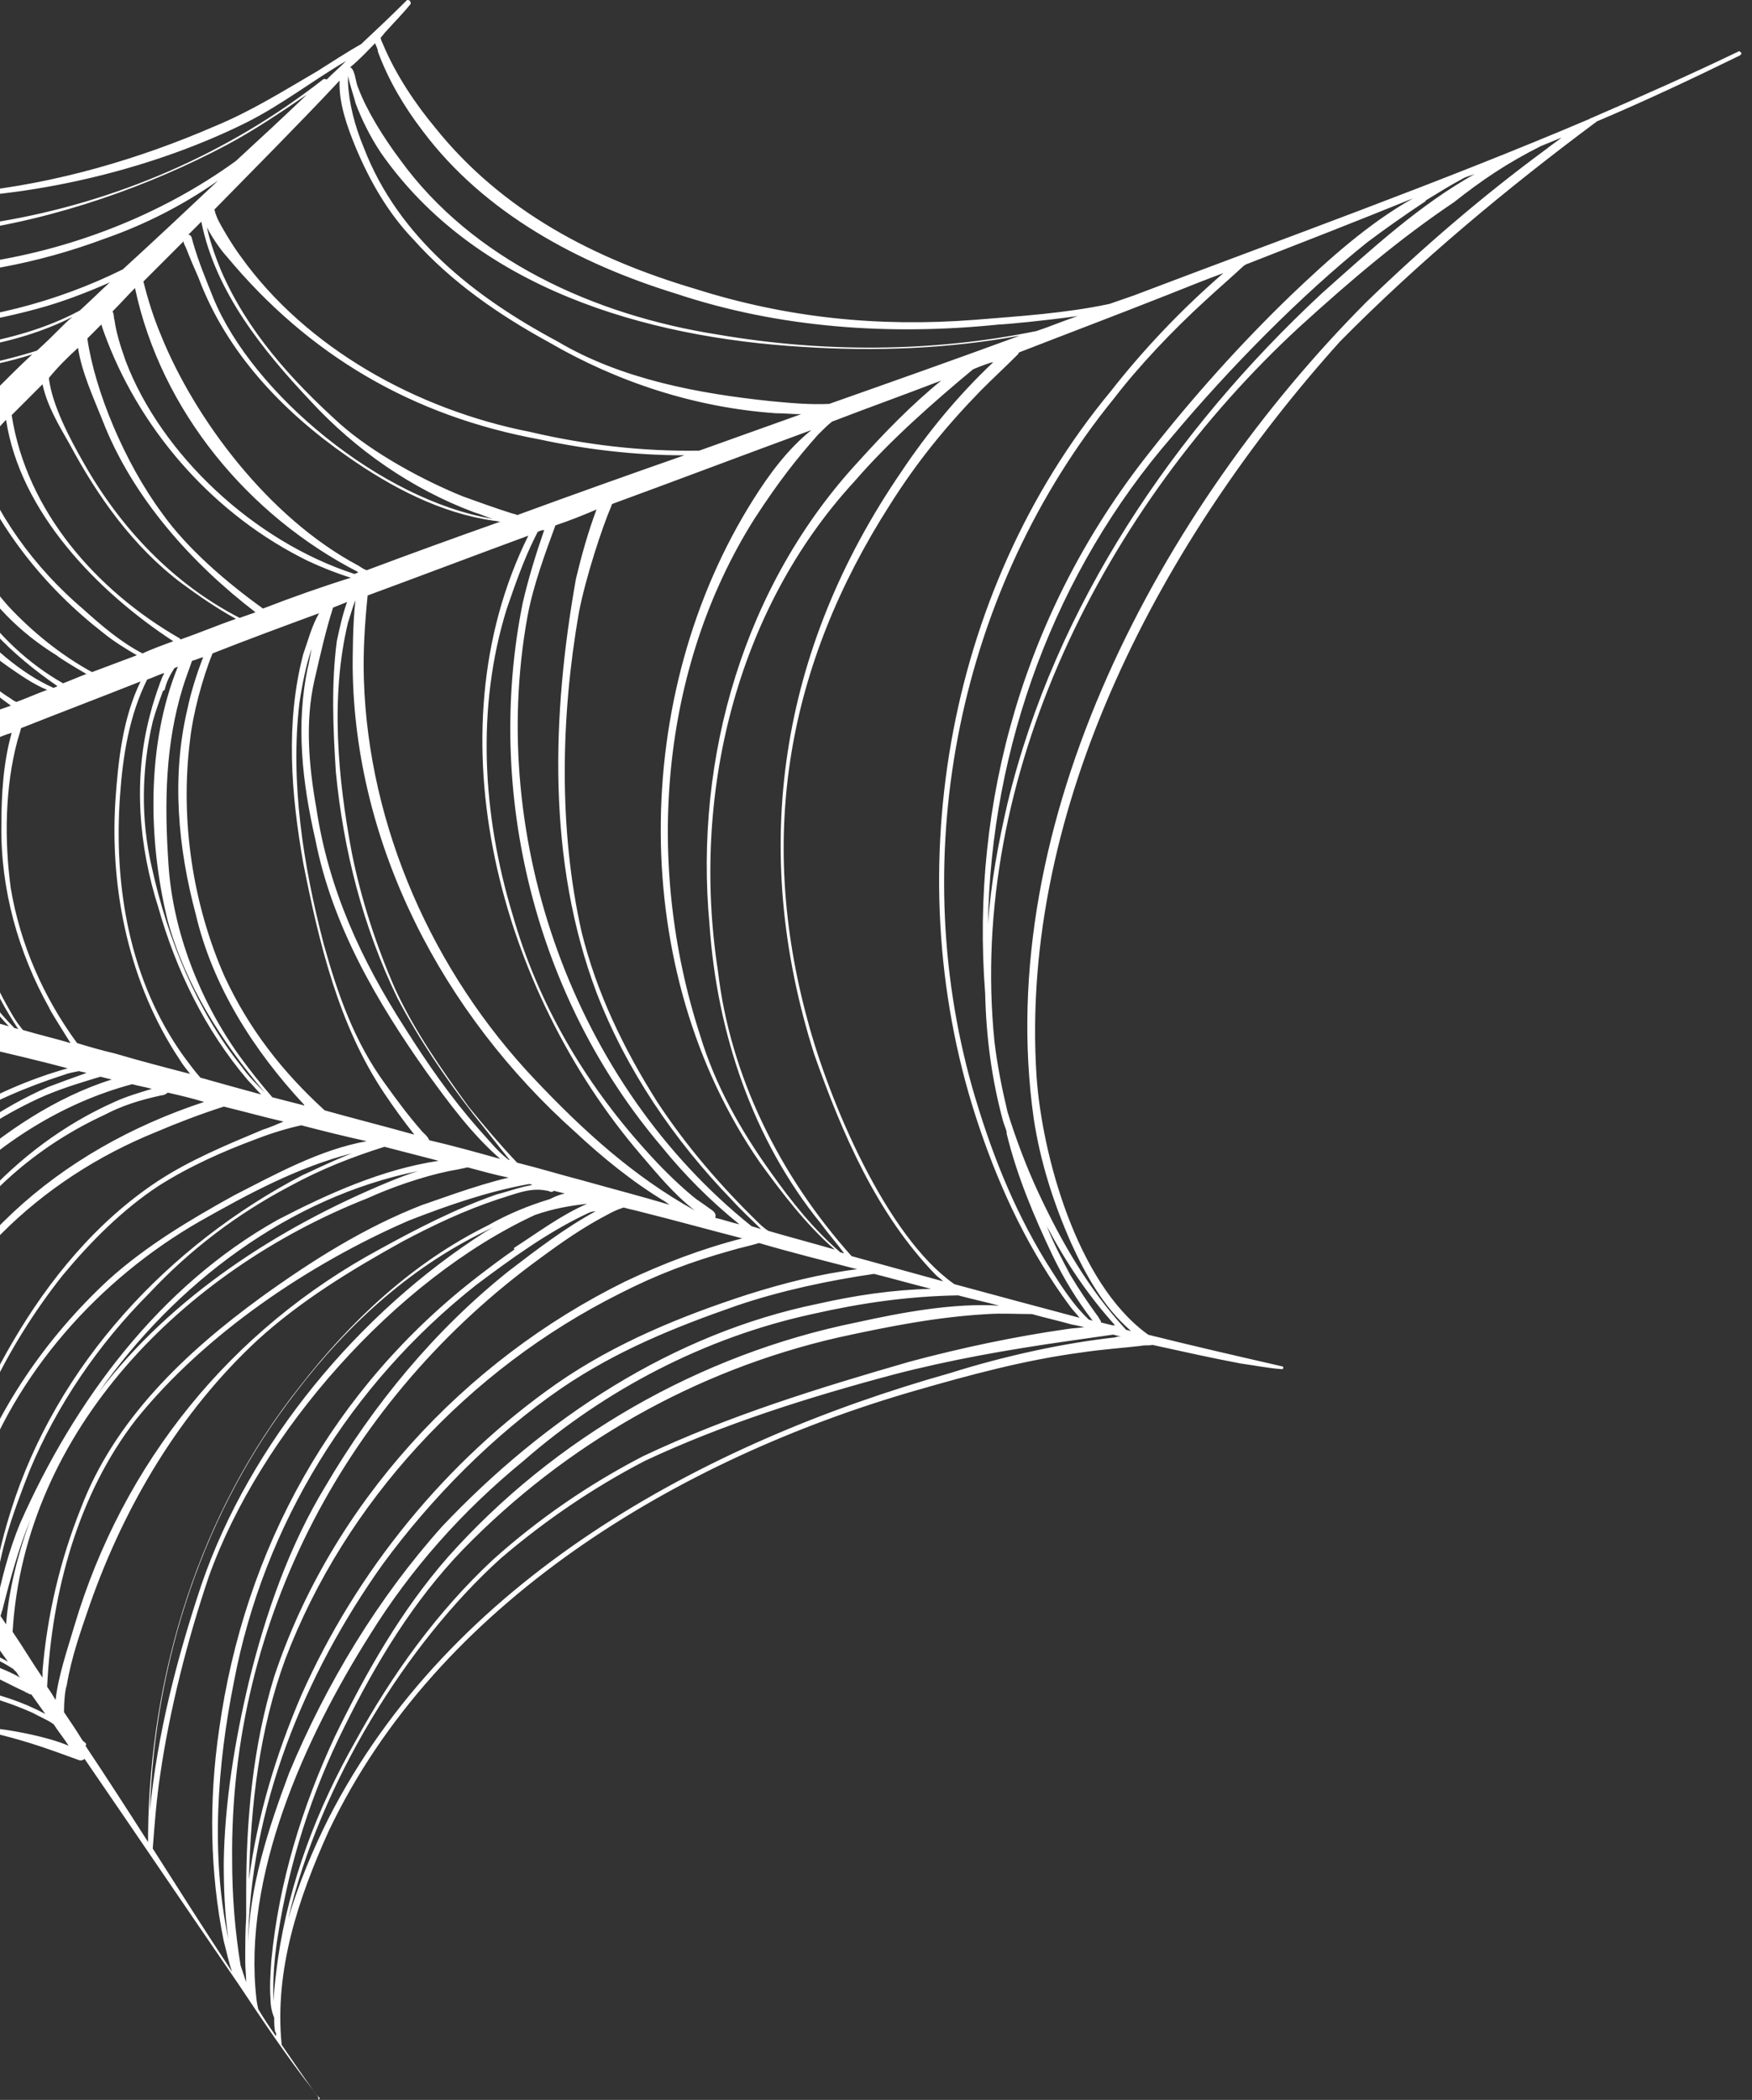 <svg width="121" height="145" viewBox="0 0 121 145" fill="none" xmlns="http://www.w3.org/2000/svg">
<rect x="0" y="0" width="121" height="145" fill="#333333" stroke="none"/>
<path d="M21.97 144.808C21.131 143.647 20.292 142.421 19.453 141.195C18.937 136.033 20.615 131.065 22.68 126.483C30.164 110.675 46.876 100.738 63.201 96.028C67.008 94.931 70.815 93.899 74.751 93.382C75.977 93.189 77.719 93.06 78.816 92.931C79.074 92.866 79.332 92.931 79.59 92.866C81.655 93.318 83.655 93.769 85.72 94.157C86.688 94.286 87.591 94.479 88.559 94.544C88.688 94.479 88.624 94.35 88.559 94.35C85.462 93.641 82.365 92.931 79.267 92.156C79.267 92.156 79.267 92.092 79.203 92.092C74.364 88.543 71.976 79.768 71.589 74.348C70.363 55.636 80.364 37.117 92.559 23.567C98.044 18.018 104.109 12.985 110.175 8.468C110.175 8.468 110.239 8.468 110.239 8.404C113.594 6.984 116.885 5.436 120.176 3.823C120.24 3.758 120.305 3.694 120.24 3.629C120.176 3.564 120.111 3.5 120.047 3.564C116.692 5.178 113.336 6.662 109.916 8.146C109.852 8.146 109.787 8.21 109.787 8.21C99.464 12.598 88.817 16.405 78.3 20.405C77.719 20.599 77.203 20.793 76.622 20.986C73.589 21.631 70.492 21.825 67.33 22.083C60.684 22.599 54.361 21.954 48.038 19.954C41.069 17.889 34.681 14.598 30.035 8.791C28.745 7.242 27.325 5.178 26.422 2.984C26.358 2.855 26.293 2.726 26.293 2.597C26.422 2.468 26.551 2.274 26.68 2.145C27.261 1.5 27.842 0.919 28.358 0.274C28.422 0.08 28.164 -0.113 28.035 0.08C27.003 1.113 25.97 2.08 24.938 3.048C23.906 3.629 22.938 4.274 21.905 4.92C19.582 6.275 17.324 7.694 14.808 8.726C4.548 13.179 -8.421 15.63 -19.197 10.985C-21.455 9.888 -23.778 8.662 -25.585 6.92L-25.649 6.855C-25.714 5.242 -25.714 3.629 -25.778 2.08C-25.843 1.951 -25.972 2.016 -25.972 2.145C-25.972 3.694 -25.972 5.242 -25.972 6.855C-26.036 6.92 -26.036 6.984 -25.972 7.049C-25.972 8.985 -25.972 10.92 -25.972 12.856C-26.165 12.921 -26.101 13.05 -25.972 13.243C-25.972 14.469 -25.972 15.63 -26.036 16.857C-26.165 16.921 -26.165 17.115 -26.036 17.308C-26.101 22.341 -26.294 27.374 -26.552 32.407C-26.681 35.569 -27.069 38.666 -26.94 41.827C-26.811 42.86 -26.875 45.441 -26.746 45.634C-26.811 45.828 -26.811 45.892 -26.811 45.892C-26.875 46.151 -26.875 46.409 -26.875 46.667C-26.875 46.796 -26.875 46.989 -26.811 47.054C-27.004 47.312 -26.746 47.764 -26.359 47.635C-25.133 47.377 -22.681 48.28 -21.455 48.861C-21.39 48.861 -21.39 48.861 -21.326 48.925C-21.262 49.119 -21.132 49.312 -20.939 49.441C-20.939 49.764 -20.939 50.151 -20.939 50.474C-20.874 52.667 -20.81 54.861 -20.229 56.991C-20.165 57.12 -20.165 57.249 -20.165 57.378C-20.165 57.442 -20.229 57.507 -20.229 57.571C-20.294 57.765 -20.229 57.894 -20.165 58.088C-20.745 58.926 -20.939 60.023 -21.068 60.991C-21.326 62.604 -21.262 64.217 -20.874 65.831C-20.874 65.96 -20.81 66.024 -20.81 66.089C-20.874 66.153 -20.874 66.218 -20.874 66.282C-22.939 66.54 -24.488 67.637 -26.294 69.057C-27.004 69.637 -27.649 70.218 -28.166 70.928C-28.359 70.799 -28.488 70.734 -28.682 70.605C-29.843 70.089 -30.295 70.025 -31.069 69.895C-31.714 69.831 -32.489 69.831 -33.005 70.218C-33.263 70.347 -33.328 70.605 -33.392 70.799C-33.844 71.251 -33.586 72.089 -33.457 72.67C-33.069 74.283 -32.876 75.832 -32.747 76.735C-31.973 82.091 -31.198 89.317 -30.747 96.157C-30.811 96.157 -30.811 96.221 -30.811 96.221C-30.876 96.35 -30.811 96.48 -30.682 96.48C-30.682 96.673 -30.682 96.867 -30.617 96.996C-30.166 103.061 -29.521 109.126 -29.262 115.256C-29.069 120.289 -28.94 125.257 -28.746 130.29C-28.746 130.484 -28.746 130.742 -28.553 130.806C-28.359 130.871 -28.101 130.742 -28.101 130.548C-28.101 130.29 -28.101 129.968 -28.101 129.71C-25.52 125.58 -21.39 122.418 -16.938 120.612C-11.583 118.547 -5.647 118.482 -0.033 119.773C2.032 120.289 3.451 120.805 5.387 121.515C5.258 121.45 5.323 121.45 5.387 121.515C5.516 121.58 5.71 121.579 5.839 121.45C9.388 126.612 12.872 131.774 16.421 136.936C18.098 139.453 19.776 141.969 21.647 144.357C21.776 144.55 21.905 144.744 22.099 144.873C21.905 145.131 22.034 144.937 21.97 144.808ZM77.461 92.285C77.332 92.285 77.138 92.285 77.009 92.35C73.46 92.737 69.331 93.641 65.653 94.802C48.489 99.641 31.068 109.126 22.68 125.58C21.583 127.774 20.615 130.097 19.905 132.484C22.099 123.128 28.1 113.449 34.617 107.578C37.649 104.997 40.94 102.738 44.553 100.867C49.909 98.351 55.845 96.48 61.652 94.931C65.588 93.899 69.653 93.189 73.718 92.608C75.009 92.415 76.041 92.285 76.88 92.156C77.138 92.221 77.332 92.285 77.461 92.285ZM62.814 94.028C56.555 95.834 50.296 97.77 44.424 100.545C40.682 102.48 37.198 104.868 34.036 107.707C30.164 111.32 27.067 115.643 24.551 120.224C21.905 124.87 19.97 129.968 19.195 135.259C19.066 136.227 18.937 137.259 18.873 138.227C18.873 137.969 18.873 137.646 18.873 137.388C18.873 136.097 19.002 134.807 19.195 133.646C19.97 128.613 21.518 123.773 23.776 119.257C25.97 114.804 28.551 110.546 31.971 106.997C39.069 99.706 48.038 94.608 57.91 92.35C61.459 91.576 64.749 90.93 68.234 90.737C69.202 90.672 70.234 90.737 71.202 90.737H71.266C72.17 90.995 73.073 91.189 73.976 91.447C74.299 91.511 74.622 91.576 74.88 91.64C74.493 91.705 74.106 91.705 73.718 91.769C70.105 92.285 66.427 93.06 62.814 94.028ZM76.041 91.318C76.041 91.189 75.912 91.059 75.848 90.93C75.138 89.963 74.493 88.995 73.912 88.027C73.331 86.93 72.751 85.833 72.299 84.672C73.589 87.124 75.138 89.446 77.009 91.511C76.945 91.511 76.88 91.511 76.816 91.511C76.557 91.447 76.299 91.382 76.041 91.318ZM106.432 10.082C106.884 9.888 107.4 9.694 107.852 9.501C107.529 9.759 107.142 10.017 106.819 10.275C102.432 13.501 98.302 17.05 94.366 20.857C80.235 35.052 68.492 56.733 71.395 77.251C71.847 80.219 72.751 83.058 73.976 85.833C75.009 88.091 76.235 90.285 78.106 91.898C77.977 91.898 77.912 91.834 77.783 91.834C75.202 89.059 73.267 85.704 71.654 82.22C70.879 80.542 70.169 78.671 69.589 76.8C69.202 75.186 68.879 73.573 68.685 71.96C66.814 53.571 76.299 34.988 89.72 22.599C93.334 19.308 96.689 16.469 100.431 13.953C102.303 12.469 104.109 11.243 106.432 10.082C106.432 10.146 106.432 10.082 106.432 10.082ZM101.851 12.017C98.044 14.146 94.818 17.115 91.269 20.276C81.074 29.761 72.879 41.827 69.589 55.442C68.944 58.217 68.427 60.991 68.234 63.83C68.427 51.571 72.879 39.44 80.945 30.148C84.946 25.374 89.849 20.405 94.431 16.727C95.721 15.76 97.012 14.856 98.367 13.953C98.431 13.953 98.431 13.888 98.496 13.824C99.335 13.308 100.173 12.791 101.012 12.34C101.206 12.211 101.528 12.146 101.851 12.017ZM86.171 18.212C89.978 16.727 93.785 15.243 97.592 13.695C94.495 15.437 91.785 17.889 89.204 20.341C85.655 23.761 82.365 27.439 79.332 31.31C70.815 42.086 67.008 55.313 68.04 68.605C68.105 71.573 68.492 74.541 69.266 77.38C69.331 77.638 69.46 77.897 69.524 78.155C69.524 78.219 69.524 78.219 69.524 78.284C70.234 81.187 71.395 83.962 72.686 86.672C73.46 88.285 74.364 89.769 75.46 91.189C75.396 91.189 75.267 91.124 75.202 91.124C73.976 89.963 73.138 88.543 72.234 87.124C69.911 83.317 68.363 79.316 67.137 75.058C62.556 58.797 66.234 40.666 76.945 27.503C78.622 25.309 81.01 22.793 83.203 20.793C84.107 19.954 85.01 19.179 85.913 18.341C86.043 18.276 86.107 18.212 86.171 18.212ZM80.687 20.341C81.978 19.825 83.268 19.308 84.494 18.857C81.655 21.309 79.009 24.083 76.686 27.051C65.201 40.924 61.846 60.862 67.653 77.897C69.137 82.284 71.137 86.478 73.912 90.221C74.106 90.479 74.364 90.737 74.557 90.995C71.654 90.221 68.75 89.446 65.911 88.672C61.201 85.381 57.265 76.025 55.781 70.476C52.296 57.7 54.361 45.957 61.459 34.859C63.33 31.891 65.33 29.439 67.782 26.922C68.621 26.084 69.46 25.309 70.299 24.47C70.299 24.47 70.363 24.406 70.363 24.341C73.847 22.986 77.267 21.696 80.687 20.341ZM-30.488 78.606C-30.553 78.606 -30.682 78.671 -30.747 78.671C-30.747 78.542 -30.747 78.413 -30.747 78.348C-29.262 77.38 -27.327 77.251 -25.52 77.445C-25.326 77.703 -25.197 77.897 -25.004 78.155C-25.456 78.09 -25.972 78.026 -26.488 77.961C-27.843 77.897 -29.198 78.219 -30.488 78.606ZM-31.456 72.928C-30.682 72.477 -29.65 72.477 -28.682 72.606C-28.617 72.67 -28.617 72.735 -28.553 72.799C-28.424 73.057 -28.295 73.251 -28.101 73.509C-29.069 73.251 -30.295 73.122 -31.392 73.122C-31.392 73.057 -31.392 72.993 -31.456 72.928ZM-13.712 37.762C-12.68 37.633 -11.583 37.375 -10.55 37.117C-11.196 37.762 -11.841 38.408 -12.486 39.053C-16.68 39.892 -21.455 38.795 -24.617 35.827C-23.197 36.73 -21.455 37.569 -19.842 37.891C-17.842 38.279 -15.777 38.02 -13.712 37.762ZM-5.001 31.245C-5.324 31.31 -5.647 31.31 -5.905 31.375C-7.647 31.503 -9.389 31.439 -11.067 31.181C-13.841 30.794 -16.938 30.148 -19.39 28.665C-21.003 27.697 -22.552 26.664 -23.649 25.245C-21.971 27.051 -19.713 28.6 -17.454 29.568C-13.97 30.987 -10.228 31.31 -6.485 31.375C-5.969 31.31 -5.453 31.31 -5.001 31.245ZM-1.775 31.31C-1.065 30.536 -0.291 29.761 0.419 28.987C1.387 35.375 6.742 40.86 11.969 44.279C11.259 44.537 10.549 44.795 9.839 45.118C8.355 44.344 7.065 43.247 5.774 42.086C2.354 39.182 -0.356 35.44 -1.775 31.31ZM70.428 23.18C66.04 24.793 61.652 26.342 57.265 27.89C55.91 27.955 54.555 27.826 53.2 27.697C48.296 27.18 42.94 26.212 38.488 23.567C32.81 20.534 27.519 16.405 25.131 10.21C24.486 8.662 24.099 7.113 24.035 5.694C24.035 5.5 24.035 5.371 24.035 5.242C24.164 5.887 24.486 6.791 24.551 7.113C24.938 8.146 25.519 9.372 26.293 10.533C32.81 19.889 44.553 23.309 55.458 23.954C60.491 24.277 65.524 24.083 70.428 23.18ZM49.586 67.056C47.715 54.99 50.812 42.15 59.007 33.246C61.459 30.407 64.556 27.697 67.201 25.503C67.653 25.309 68.169 25.116 68.621 24.987C68.556 24.987 68.556 25.051 68.556 25.051C66.169 27.309 64.04 29.89 62.233 32.6C53.845 44.86 51.716 58.604 56.232 72.799C58.168 78.284 60.555 83.833 64.62 88.027C64.749 88.156 64.943 88.285 65.137 88.478C63.007 87.898 60.943 87.317 58.813 86.736C53.845 81.187 50.425 74.283 49.586 67.056ZM58.297 86.543C58.233 86.543 58.103 86.478 58.039 86.478C56.168 84.865 54.684 82.994 53.264 80.994C51.135 78.026 49.393 74.928 48.36 71.509C44.489 59.636 45.586 46.151 52.103 35.827C53.78 33.246 55.006 31.697 56.49 30.02C56.813 29.697 57.136 29.374 57.458 29.116C59.975 28.148 62.491 27.245 65.008 26.277C62.943 27.955 61.072 29.89 59.265 31.891C51.458 40.343 47.909 52.216 49.005 63.895C49.522 71.315 51.974 78.671 56.684 84.478C57.2 85.188 57.781 85.833 58.297 86.543ZM24.551 10.146C25.519 12.469 26.809 14.727 28.551 16.534C31.197 19.502 34.488 21.76 37.907 23.632C42.682 26.406 48.038 28.148 53.587 28.535C54.167 28.535 54.748 28.6 55.329 28.6C53.006 29.439 50.619 30.278 48.296 31.116C44.36 31.181 40.488 30.729 36.617 29.826C28.745 28.277 21.131 24.019 16.614 17.695C16.034 16.921 15.195 15.502 15.001 15.05C14.872 14.727 14.872 14.727 14.808 14.469C17.711 11.501 20.615 8.597 23.454 5.565C23.389 7.113 23.97 8.726 24.551 10.146ZM47.263 31.439C43.392 32.794 39.585 34.149 35.714 35.569C35.649 35.504 35.52 35.504 35.326 35.44C34.294 35.117 32.681 34.536 31.971 34.278C29.261 33.181 25.777 31.31 23.454 29.245C20.099 26.212 17.066 22.857 15.259 18.663C14.937 17.889 14.485 16.663 14.291 15.695C14.743 16.598 15.453 17.502 15.646 17.695C21.325 24.535 28.487 28.729 37.262 30.342C40.553 31.052 43.908 31.439 47.263 31.439ZM21.454 27.697C24.551 31.052 28.422 33.762 32.745 35.375C33.197 35.504 33.584 35.698 34.036 35.827C26.293 34.536 17.453 27.18 14.743 20.599C14.227 19.308 13.711 18.082 13.324 16.727C13.259 16.534 13.259 16.276 13.066 16.211C13.066 16.211 13.066 16.211 13.001 16.211C13.324 15.889 13.646 15.566 13.904 15.308C14.872 20.147 18.163 24.212 21.454 27.697ZM12.872 17.179C13.066 17.695 13.453 18.599 13.711 19.179C15.646 24.341 19.518 28.406 23.97 31.503C27.003 33.633 30.422 35.44 34.1 35.956C34.23 35.956 34.423 36.02 34.552 36.02C31.455 37.117 28.422 38.214 25.325 39.376C25.131 39.311 24.938 39.182 24.744 39.053C18.55 35.762 13.453 28.923 11.13 23.18C10.614 21.954 10.226 20.728 9.904 19.438C10.42 18.921 11.001 18.341 11.517 17.824C11.904 17.437 12.291 17.05 12.678 16.663C12.678 16.857 12.807 16.986 12.872 17.179ZM24.744 39.505C24.744 39.569 24.809 39.569 24.744 39.505C24.68 39.569 24.615 39.569 24.486 39.634C17.518 37.375 11.13 31.375 8.678 24.922C8.291 23.825 8.033 22.986 7.904 22.083C7.839 21.954 7.904 21.76 7.774 21.502C8.291 20.986 8.807 20.405 9.323 19.889C11.13 28.406 17.195 35.633 24.744 39.505ZM0.935 70.218C-0.42 67.96 -1.388 65.637 -1.969 63.12C-2.743 59.12 -2.549 54.603 -0.549 51.119C-0.097 50.925 0.354 50.732 0.806 50.603C0.225 52.667 0.096 54.861 0.096 56.991C0.032 61.378 1.258 65.766 3.387 69.573C3.451 69.766 4.226 70.992 4.871 72.025C3.774 71.702 2.677 71.444 1.58 71.121C1.322 70.799 1.128 70.541 0.935 70.218ZM1.258 71.057C1.193 71.057 1.128 70.992 0.999 70.992C-0.162 69.831 -1.13 68.54 -1.904 67.056C-3.711 63.572 -4.743 59.507 -4.55 55.507C-4.485 54.345 -4.356 53.248 -4.292 52.603C-3.324 52.216 -2.291 51.829 -1.323 51.441C-1.969 52.797 -2.356 54.345 -2.549 55.894C-3.259 61.12 -1.711 66.605 1.258 71.057ZM0.741 61.314C0.29 57.959 0.354 54.345 1.193 51.184C1.258 50.925 1.387 50.603 1.451 50.28C4.226 49.183 6.936 48.151 9.71 47.054C8.484 49.57 8.162 52.474 7.968 55.313C7.581 61.507 8.936 67.96 12.42 73.186C12.614 73.509 12.872 73.832 13.13 74.154C11.388 73.702 9.646 73.251 7.904 72.735C7.065 72.541 6.161 72.283 5.323 72.025C3 68.863 1.387 65.185 0.741 61.314ZM12.678 72.928C8.936 67.702 7.839 61.185 8.291 54.926C8.484 52.151 8.936 49.377 10.162 46.925C10.549 46.796 10.936 46.602 11.323 46.473C11.323 46.473 11.323 46.473 11.323 46.538C11.194 46.731 11.13 46.989 11.065 47.118C10.807 47.828 10.549 48.602 10.355 49.377C9.194 53.764 9.581 58.41 10.936 62.669C12.162 66.992 14.162 71.121 17.131 74.606C17.453 74.928 17.711 75.251 18.034 75.574C16.614 75.186 15.195 74.799 13.84 74.412C13.388 73.896 13.066 73.444 12.678 72.928ZM12.033 46.151C12.098 46.086 12.227 46.086 12.291 46.022C10.097 51.377 10.226 58.088 11.581 63.572C12.807 68.024 15.324 71.96 18.292 75.445C17.711 74.864 17.131 74.283 16.679 73.638C13.582 69.766 11.581 64.863 10.485 59.894C9.71 56.539 9.775 53.119 10.549 49.828C10.743 49.119 11.001 48.409 11.259 47.699C11.323 47.699 11.388 47.635 11.388 47.57C11.517 47.054 11.71 46.667 12.033 46.151ZM16.55 72.928C13.775 69.057 11.969 64.346 11.646 59.83C11.323 55.248 11.452 51.312 12.614 47.506C12.807 46.86 13.066 46.215 13.259 45.634C13.517 45.57 13.775 45.441 14.033 45.376C13.582 46.538 13.194 47.764 12.936 48.99C11.839 53.635 12.291 58.539 13.517 63.12C14.679 68.089 17.518 72.541 21.002 76.283C21.002 76.283 21.002 76.348 21.067 76.348C20.292 76.154 19.582 75.961 18.808 75.767C17.969 74.799 17.26 73.896 16.55 72.928ZM15.517 67.444C13.324 62.475 12.42 56.668 13.13 51.054C13.324 49.312 13.969 46.86 14.679 45.118C17.131 44.15 19.582 43.247 22.034 42.344C21.518 43.247 21.26 44.279 20.938 45.183C19.712 49.893 20.099 54.797 20.938 59.572C22.034 65.121 23.389 70.799 26.551 75.509C27.196 76.477 27.906 77.445 28.616 78.348C26.551 77.767 24.486 77.251 22.422 76.671C19.518 74.025 17.195 71.057 15.517 67.444ZM29.067 78.026C28.164 76.993 27.454 76.025 26.616 74.864C24.486 71.96 23.325 68.669 22.357 65.185C20.937 59.765 20.034 53.958 20.679 48.538C20.873 47.248 21.131 45.957 21.518 44.795C21.389 45.441 21.325 45.892 21.26 46.086C20.421 50.022 20.873 54.023 21.776 57.959C22.938 63.895 26.035 69.186 29.455 74.025C31.003 76.154 32.552 78.284 34.552 80.026C32.939 79.574 31.326 79.123 29.648 78.735C29.519 78.413 29.197 78.219 29.067 78.026ZM33.004 77.897C31.132 75.767 29.519 73.444 27.971 70.992C24.938 66.282 22.68 61.378 21.841 55.765C21.325 52.861 21.067 49.828 21.712 46.989C22.099 45.312 22.486 43.57 23.002 41.956C23.325 41.827 23.648 41.698 23.97 41.569C23.648 42.473 23.454 43.376 23.26 44.279C22.873 47.248 23.002 50.28 23.196 53.313C23.712 58.668 25.067 64.024 27.454 68.928C28.939 71.767 30.745 74.412 32.681 76.929C33.52 77.961 34.358 79.058 35.197 80.09H35.133C34.358 79.51 33.713 78.671 33.004 77.897ZM18.163 42.021C15.646 40.214 12.936 37.891 11.194 35.44C8.613 31.955 6.549 26.987 6.032 23.373C6.355 23.051 6.678 22.728 7 22.406C7.129 22.857 7.323 23.309 7.387 23.503C9.904 30.02 14.937 35.633 21.26 38.73C22.228 39.182 23.196 39.569 24.228 39.892C22.163 40.537 20.163 41.247 18.163 42.021ZM4.161 22.664C3.645 23.18 3.129 23.696 2.548 24.212C-3.388 26.084 -9.776 26.406 -15.712 24.535C-18.422 23.89 -20.616 22.406 -22.552 20.405C-20.874 21.631 -19.132 22.664 -17.132 23.244C-12.099 24.729 -6.679 24.922 -1.517 23.954C0.741 23.567 2.935 22.922 5 21.889C4.677 22.148 4.419 22.406 4.161 22.664ZM5.387 24.019C5.645 25.696 6.419 27.374 7.065 28.987C9.129 34.343 13.259 38.924 17.647 42.279C17.26 42.408 16.937 42.537 16.55 42.666C11.904 40.279 8.291 36.407 5.774 31.955C4.742 30.148 3.645 28.019 3.387 26.212C3.387 26.148 3.387 26.148 3.387 26.084C3.968 25.374 4.677 24.664 5.387 24.019ZM4.806 30.665C6.742 34.278 9.194 37.762 12.549 40.279C13.775 41.182 15.001 42.021 16.292 42.731C15.001 43.182 13.775 43.699 12.485 44.15C12.485 44.15 12.42 44.15 12.42 44.086C6.678 40.795 1.838 35.31 0.806 28.665C1.516 27.955 2.225 27.245 2.935 26.535C3.258 28.019 4.032 29.31 4.806 30.665ZM7.129 43.699C7.839 44.279 8.678 44.795 9.452 45.247C8.42 45.634 7.387 46.022 6.355 46.409C4.226 45.247 2.225 43.634 0.548 41.827C-1.517 39.505 -3.001 36.536 -3.646 33.246C-3.646 33.181 -3.646 33.117 -3.646 33.052C-3.13 32.536 -2.614 32.02 -2.162 31.503C-0.227 36.407 3.064 40.537 7.129 43.699ZM-2.162 38.988C-0.743 41.569 1.387 43.699 3.903 45.247C4.032 45.376 5.064 46.022 5.968 46.538C5.452 46.731 4.871 46.989 4.355 47.183C-0.42 44.473 -3.84 39.44 -4.679 34.214C-4.485 33.956 -4.227 33.762 -4.033 33.504C-3.711 35.44 -3.001 37.246 -2.162 38.988ZM-3.453 39.117C-1.904 42.602 0.87 45.247 3.968 47.377C3.903 47.441 3.774 47.441 3.709 47.506C1.387 46.473 -0.743 44.537 -2.485 42.537C-4.098 40.602 -5.066 37.827 -5.582 35.117C-5.388 34.923 -5.195 34.73 -5.001 34.536C-4.743 36.149 -4.098 37.698 -3.453 39.117ZM0.548 46.022C1.387 46.602 2.29 47.248 3.258 47.635C2.548 47.893 1.838 48.215 1.128 48.473C0.999 48.409 0.87 48.344 0.806 48.28C-1.775 46.667 -3.711 44.279 -5.001 41.44C-5.776 39.763 -6.421 37.891 -6.485 35.956C-6.356 35.827 -6.227 35.698 -6.098 35.569C-5.13 39.892 -3.324 43.312 0.548 46.022ZM-5.259 41.827C-3.969 44.602 -1.775 46.925 0.677 48.667C0.677 48.667 0.677 48.667 0.741 48.731C-0.614 49.183 -1.904 49.699 -3.195 50.216C-4.808 48.667 -6.163 46.667 -7.324 44.537C-8.292 42.731 -9.066 40.86 -9.324 38.859C-8.486 38.02 -7.647 37.182 -6.873 36.343C-6.743 38.279 -6.098 40.15 -5.259 41.827ZM-4.098 49.893C-3.969 50.022 -3.775 50.216 -3.646 50.409C-4.227 50.667 -4.872 50.925 -5.453 51.119C-5.647 50.925 -5.84 50.732 -5.969 50.474C-7.518 48.473 -9.131 46.086 -9.776 43.634C-10.163 42.279 -10.163 40.924 -9.97 39.569C-9.905 39.505 -9.776 39.376 -9.712 39.311C-8.937 43.247 -6.808 46.925 -4.098 49.893ZM-10.228 43.505C-9.389 46.409 -7.518 48.925 -5.647 51.248C-5.84 51.312 -6.034 51.377 -6.163 51.441C-9.131 48.861 -11.518 45.892 -12.486 42.15C-11.776 41.44 -11.067 40.73 -10.357 40.021C-10.55 41.182 -10.486 42.344 -10.228 43.505ZM-7.195 51.054C-7.002 51.248 -6.808 51.442 -6.614 51.571C-6.743 51.635 -6.873 51.7 -7.002 51.764C-7.066 51.7 -7.131 51.7 -7.195 51.635C-8.873 50.345 -10.034 48.796 -11.196 47.054C-12.034 45.699 -12.68 44.408 -13.002 42.86C-13.002 42.795 -13.002 42.731 -13.002 42.731C-12.938 42.666 -12.938 42.666 -12.873 42.602C-11.97 45.892 -9.841 48.796 -7.195 51.054ZM-11.389 47.248C-10.292 48.99 -8.937 50.603 -7.324 51.893C-8.486 52.345 -9.647 52.861 -10.809 53.313C-10.873 53.248 -11.002 53.119 -11.067 53.055C-12.68 50.925 -13.389 47.699 -13.454 45.054C-13.454 44.279 -13.454 43.634 -13.325 42.989L-13.26 42.924C-12.938 44.408 -12.164 45.892 -11.389 47.248ZM-11.196 53.506C-13.389 51.184 -14.938 48.022 -15.003 44.666C-14.616 44.279 -14.293 43.957 -13.906 43.57C-14.357 47.054 -13.261 50.667 -11.196 53.506ZM-5.969 53.248C-5.711 53.119 -5.388 52.99 -5.13 52.926C-5.13 53.7 -5.13 54.474 -5.13 55.313C-4.937 60.41 -3.582 65.701 -0.356 69.766C-0.033 70.154 0.29 70.541 0.612 70.863C-1.259 70.347 -3.066 69.831 -4.937 69.379C-5.001 69.25 -5.13 69.121 -5.195 68.992C-7.066 65.314 -7.324 60.539 -6.873 56.733C-6.614 55.507 -6.356 54.345 -5.969 53.248ZM-23.907 76.09C-22.81 73.573 -20.874 71.444 -18.422 70.089C-17.584 69.573 -16.745 69.186 -15.841 68.863C-14.745 69.121 -13.648 69.379 -12.551 69.637C-16.229 70.67 -19.326 73.509 -21.455 76.606C-21.778 77.187 -22.1 77.703 -22.358 78.348C-22.875 77.574 -23.391 76.864 -23.907 76.09ZM-25.133 74.283C-25.004 74.154 -24.939 74.025 -24.81 73.896C-22.81 71.186 -19.713 69.444 -16.487 68.734H-16.422C-17.132 68.992 -17.842 69.379 -18.487 69.766C-20.939 71.121 -22.939 73.251 -24.101 75.767C-24.294 75.509 -24.423 75.251 -24.617 74.993C-24.746 74.799 -24.939 74.541 -25.133 74.283ZM-7.647 61.12C-7.453 64.024 -6.614 66.798 -5.195 69.315C-5.324 69.25 -5.453 69.25 -5.582 69.25C-7.131 67.314 -7.905 64.798 -8.292 62.346C-8.744 59.636 -8.679 56.668 -7.647 54.023C-7.389 53.894 -7.131 53.829 -6.873 53.7C-7.647 56.023 -7.776 58.604 -7.647 61.12ZM-7.84 65.056C-7.389 66.54 -6.679 67.96 -5.711 69.186C-7.066 68.799 -8.421 68.476 -9.841 68.089C-10.68 65.766 -10.873 63.443 -10.68 60.991C-10.486 58.668 -9.905 56.345 -8.679 54.41C-8.486 54.345 -8.357 54.281 -8.163 54.216C-9.066 57.7 -8.937 61.507 -7.84 65.056ZM-16.938 68.605C-17.196 68.669 -17.519 68.799 -17.777 68.863C-20.745 69.766 -23.391 71.638 -25.197 74.154C-25.391 73.896 -25.585 73.638 -25.714 73.38C-24.294 70.863 -21.649 68.928 -18.809 68.089C-18.229 68.282 -17.584 68.476 -16.938 68.605ZM-27.133 74.928C-27.069 74.993 -27.004 75.122 -26.94 75.186C-27.972 74.864 -29.327 74.735 -30.488 74.993C-30.682 75.058 -30.876 75.058 -31.134 75.122C-31.134 75.058 -31.134 75.058 -31.134 74.993C-30.876 74.864 -30.682 74.799 -30.553 74.735C-29.585 74.348 -28.617 74.283 -27.649 74.283C-27.456 74.541 -27.262 74.735 -27.133 74.928ZM-31.069 75.445C-29.585 75.058 -28.101 75.122 -26.681 75.638C-26.617 75.703 -26.617 75.767 -26.552 75.832C-28.037 75.638 -29.585 76.025 -30.876 76.8C-30.94 76.348 -31.005 75.896 -31.069 75.445ZM-26.423 75.961C-26.23 76.219 -26.101 76.477 -25.907 76.735C-27.133 76.412 -28.424 76.348 -29.65 76.735C-30.037 76.8 -30.424 76.929 -30.876 77.058C-29.521 76.219 -27.972 75.703 -26.423 75.961ZM-30.876 77.187C-29.972 76.929 -29.069 76.8 -28.101 76.735C-27.327 76.735 -26.552 76.864 -25.714 77.058C-25.649 77.122 -25.649 77.187 -25.585 77.251C-26.746 77.122 -27.972 77.122 -29.133 77.38C-29.714 77.509 -30.295 77.767 -30.747 78.155C-30.811 77.832 -30.811 77.509 -30.876 77.187ZM-22.229 78.542C-21.649 76.8 -20.294 75.316 -19.003 73.96C-17.067 72.089 -14.874 70.412 -12.228 69.702C-11.583 69.831 -11.002 70.025 -10.357 70.154C-13.067 70.799 -15.648 72.347 -17.713 73.896C-19.326 75.058 -21.326 76.864 -22.036 78.864C-22.1 78.735 -22.165 78.671 -22.229 78.542ZM-17.196 74.219C-14.874 72.412 -11.97 70.992 -9.066 70.476C-8.292 70.67 -7.518 70.863 -6.679 71.057C-10.744 72.993 -14.228 75.961 -16.487 79.832C-17.261 81.252 -18.1 82.8 -18.164 84.413C-19.326 82.736 -20.552 80.994 -21.713 79.316C-21.584 79.123 -21.52 78.993 -21.39 78.864C-20.1 77.38 -18.874 75.703 -17.196 74.219ZM-17.261 81.639C-16.809 80.671 -16.229 79.703 -15.583 78.8C-13.389 75.445 -10.228 72.864 -6.485 71.186C-6.485 71.186 -6.421 71.186 -6.421 71.121C-5.066 71.444 -3.711 71.767 -2.291 72.089C-8.357 72.864 -13.518 77.703 -16.616 82.865C-17.003 83.51 -17.39 84.22 -17.713 84.93C-17.842 84.736 -17.971 84.607 -18.1 84.413C-18.1 83.446 -17.713 82.478 -17.261 81.639ZM-17.584 84.93C-17.326 84.284 -16.809 83.51 -16.422 82.8C-13.002 77.38 -7.582 72.799 -1.13 72.347C0.806 72.799 2.742 73.251 4.677 73.767C-0.614 75.251 -5.453 78.219 -9.195 82.091C-11.196 84.349 -12.809 87.124 -14.099 89.963C-14.099 90.027 -14.164 90.156 -14.228 90.221C-14.874 89.253 -15.519 88.285 -16.164 87.317C-16.68 86.543 -17.196 85.833 -17.713 85.059C-17.648 85.059 -17.584 84.994 -17.584 84.93ZM-13.002 89.511C-12.293 87.704 -10.615 84.607 -9.324 82.929C-5.776 78.606 -0.807 75.896 4.419 74.219C4.742 74.09 5.129 74.025 5.452 73.96C5.645 74.025 5.839 74.025 5.968 74.09C5.064 74.412 4.161 74.735 3.322 75.058C-3.259 77.961 -7.84 82.865 -10.421 89.575C-11.002 91.059 -11.518 92.608 -11.647 94.157C-12.357 93.124 -13.002 92.092 -13.712 91.059C-13.389 90.608 -13.196 89.963 -13.002 89.511ZM-11.196 93.189C-10.809 91.253 -10.034 89.446 -9.26 87.704C-8.098 85.317 -6.679 83.058 -4.872 81.123C-2.872 78.993 -0.485 77.38 2.161 76.09C3.451 75.445 4.806 74.993 6.29 74.541C6.484 74.477 6.742 74.412 6.936 74.348C7.194 74.412 7.452 74.477 7.71 74.541C3.838 75.767 0.29 78.155 -2.743 80.865C-6.098 84.026 -8.292 88.285 -9.776 92.608C-10.099 93.641 -10.357 94.673 -10.55 95.77C-10.873 95.318 -11.131 94.931 -11.454 94.479C-11.325 94.028 -11.26 93.576 -11.196 93.189ZM-9.454 92.608C-8.163 88.93 -6.163 85.381 -3.582 82.542C-0.033 78.929 4.29 76.154 9.129 74.864C9.581 74.993 10.033 75.058 10.485 75.186C9.646 75.445 8.742 75.703 7.904 76.09C0.935 79.187 -4.421 85.381 -7.131 92.415C-7.84 94.479 -8.357 96.609 -8.486 98.802C-9.131 97.899 -9.712 96.931 -10.357 96.028C-10.099 94.931 -9.841 93.769 -9.454 92.608ZM-3.388 85.962C-0.807 82.091 2.871 78.993 7.194 76.993C8.42 76.348 9.646 75.961 11.13 75.638C11.259 75.638 11.452 75.574 11.581 75.445C12.42 75.638 13.259 75.832 14.098 76.09C4.097 79.381 -3.969 86.285 -7.195 96.609C-7.518 97.576 -7.84 98.544 -8.034 99.577C-8.098 99.448 -8.228 99.319 -8.292 99.19C-8.034 94.35 -6.098 89.898 -3.388 85.962ZM-7.647 99.512C-7.518 98.609 -7.131 97.318 -6.743 96.286C-3.969 87.704 2.806 81.381 10.807 78.155C12.162 77.574 13.84 76.929 15.453 76.412C16.808 76.735 18.163 77.122 19.582 77.445C19.131 77.638 18.679 77.832 18.098 78.026C15.646 79.058 13.13 80.09 10.872 81.574C6.678 84.349 3.387 88.35 0.87 92.673C-1.388 96.48 -2.872 100.609 -3.775 104.932C-3.84 105.19 -3.84 105.384 -3.904 105.642C-5.13 103.771 -6.421 101.9 -7.647 100.028C-7.647 99.835 -7.647 99.641 -7.647 99.512ZM4.355 88.027C6.29 85.704 8.484 83.51 10.936 81.897C13.066 80.542 15.388 79.51 17.647 78.671C18.808 78.219 19.905 77.897 20.808 77.703C22.293 78.09 23.841 78.477 25.325 78.8C22.099 79.381 19.066 81.058 16.163 82.542C13.13 84.22 10.097 86.027 7.516 88.35C3.193 92.35 -0.291 97.383 -2.227 103.061C-2.614 104.158 -3.001 105.19 -3.388 106.416L-3.711 105.9C-2.743 99.383 0.354 93.06 4.355 88.027ZM-1.582 102.48C0.999 94.866 6.807 88.35 13.775 84.349C17.195 82.413 20.55 80.607 24.293 79.639C22.809 80.219 21.131 81.058 20.938 81.123C11.646 85.962 3.903 94.221 0.741 104.352C0.096 106.416 -0.42 108.546 -0.549 110.675C-1.323 109.513 -2.098 108.352 -2.872 107.191C-2.872 107.126 -2.808 106.997 -2.808 106.932C-2.485 105.384 -2.033 103.9 -1.582 102.48ZM2.032 101.577C3.903 97.06 6.807 92.802 10.291 89.317C13.13 86.285 16.356 83.833 20.034 81.897C22.163 80.736 24.293 79.897 26.551 79.187C27.777 79.51 29.067 79.832 30.294 80.155C26.422 80.736 22.68 82.413 19.195 84.22C11.001 88.801 5.129 96.738 1.387 105.19C0.612 107.062 0.096 109.062 -0.291 110.998C-0.291 110.933 -0.356 110.933 -0.356 110.868C-0.291 107.707 0.87 104.545 2.032 101.577ZM28.874 80.865C28.229 81.058 27.584 81.316 26.938 81.574C19.26 84.736 11.839 89.511 6.807 96.157C12.098 88.608 19.97 82.671 28.874 80.865ZM2.096 104.932C1.258 107.255 0.612 109.707 0.419 112.159C0.29 111.965 0.161 111.772 0.032 111.578C0.096 111.449 0.096 111.32 0.161 111.191C0.677 109.126 1.258 106.997 2.096 104.932ZM25.39 82.736C26.938 82.026 29.132 81.252 31.003 80.865C31.39 80.8 31.713 80.736 32.294 80.607C33.262 80.865 34.165 81.123 35.133 81.316C32.874 81.832 29.648 83.058 29.197 83.188C25.196 84.736 21.518 87.059 18.034 89.575C12.807 93.382 7.904 98.028 5.581 104.158C4.161 107.707 3.258 111.514 2.935 115.385C2.935 115.514 2.935 115.708 2.935 115.837C2.225 114.804 1.58 113.708 0.87 112.675C1.709 98.802 12.614 87.769 25.39 82.736ZM9.388 98.028C14.162 92.092 21.389 87.253 28.229 84.284C30.874 83.252 33.649 82.284 36.488 81.768H36.552C36.617 81.768 36.681 81.768 36.746 81.832C35.907 81.962 35.068 82.284 34.294 82.478C31.519 83.446 28.874 84.801 26.293 86.22C15.969 91.769 8.484 100.996 5.129 112.288C4.613 114.03 4.032 115.708 3.838 117.385C3.645 117.063 3.451 116.74 3.258 116.482C3.258 116.482 3.258 116.482 3.258 116.418C3.58 109.901 5.387 103.19 9.388 98.028ZM40.23 81.51C38.746 81.123 37.262 80.671 35.714 80.284C34.552 79.058 33.455 77.767 32.358 76.412C30.487 73.832 28.616 71.186 27.261 68.218C25.97 65.25 24.938 62.088 24.293 58.862C23.325 53.7 22.809 48.086 24.035 42.989C24.228 42.408 24.357 41.892 24.551 41.44C24.357 42.989 24.357 45.441 24.357 46.086C24.486 58.41 30.616 70.025 39.714 78.155C41.65 79.961 43.715 81.639 45.973 82.994C46.037 83.058 46.166 83.123 46.231 83.188C44.295 82.607 42.295 82.091 40.23 81.51ZM36.94 74.541C29.906 67.121 25.454 57.12 25.131 46.925C25.067 44.989 25.196 43.053 25.39 41.118C29.067 39.763 32.81 38.343 36.488 36.988C29.648 50.796 34.617 68.476 44.231 79.703C45.392 81.058 46.554 82.478 47.973 83.575C43.779 81.252 40.295 78.09 36.94 74.541ZM49.005 83.446C48.489 83.058 48.231 82.929 47.844 82.607C46.683 81.639 45.586 80.542 44.553 79.381C40.359 74.735 37.133 69.25 35.391 63.12C33.326 56.281 32.874 48.861 35.004 42.021C35.584 40.343 36.165 38.666 36.94 37.117C37.004 36.988 37.069 36.859 37.133 36.73C37.262 36.666 37.391 36.601 37.585 36.601C37.004 38.279 36.488 39.956 36.101 41.634C33.455 54.732 37.004 68.928 45.65 79.123C47.263 81.123 49.07 82.929 51.07 84.543C50.49 84.413 49.973 84.22 49.393 84.091C49.522 83.768 49.199 83.575 49.005 83.446ZM36.423 42.602C36.81 40.472 37.649 38.214 38.359 36.278C39.327 35.956 40.295 35.569 41.198 35.181C40.617 36.73 40.166 38.343 39.779 39.956C38.101 49.377 37.778 59.443 41.198 68.54C43.263 73.896 46.554 78.735 50.554 82.865C51.199 83.575 51.909 84.22 52.554 84.865L51.909 84.672C39.65 74.864 33.649 57.959 36.423 42.602ZM52.361 84.413C49.715 81.832 47.392 79.123 45.392 76.09C43.069 72.412 41.198 68.54 40.166 64.346C38.553 57.184 38.746 49.377 39.972 42.344C40.424 39.956 41.585 36.407 42.23 34.923C42.23 34.859 42.23 34.859 42.295 34.794C46.876 33.117 51.458 31.375 56.039 29.697C54.426 30.987 53.135 32.73 52.038 34.472C43.521 47.957 43.327 67.056 52.49 80.284C54.038 82.413 55.651 84.543 57.652 86.285C56.103 85.833 54.619 85.446 53.071 84.994C52.748 84.801 52.425 84.478 52.361 84.413ZM59.2 87.64C56.619 87.962 54.103 88.608 51.651 89.382C47.07 90.866 42.489 92.737 38.488 95.512C30.81 100.867 24.615 108.481 20.808 117.063C19.066 121.128 17.776 125.386 17.195 129.774C17.324 124.612 17.905 119.45 19.712 114.546C23.841 103.706 32.358 94.544 42.811 89.317C45.328 88.027 47.715 87.124 50.49 86.349C51.135 86.156 51.78 86.027 52.425 85.833C54.619 86.478 56.942 87.059 59.2 87.64ZM26.422 108.029C29.777 103.448 34.1 99.061 38.811 95.834C42.618 93.253 46.618 91.64 50.877 90.156C53.909 89.124 57.265 88.414 60.362 87.962C61.652 88.285 63.007 88.672 64.298 88.995C61.652 89.059 59.071 89.446 56.49 90.027C46.425 92.092 37.585 97.964 30.552 105.384C26.099 110.352 22.551 116.224 19.97 122.418C18.55 126.225 17.195 130.29 17.131 134.42C17.195 124.935 21.002 115.643 26.422 108.029ZM25.906 2.984C25.97 3.177 26.099 3.371 26.099 3.564C26.809 5.5 27.906 7.371 29.197 9.049C33.455 14.727 39.972 18.212 46.683 20.276C53.845 22.664 61.523 23.18 69.008 22.406C69.395 22.406 72.105 22.148 74.428 21.825C73.46 22.148 72.557 22.535 71.589 22.857C64.362 24.341 56.813 24.341 49.651 23.115C40.94 21.76 32.616 17.889 27.648 11.049C26.486 9.501 25.325 7.63 24.744 6.081C24.551 5.694 24.551 4.92 24.228 4.661C24.228 4.661 24.228 4.661 24.164 4.661C24.873 4.081 25.39 3.5 25.906 2.984ZM-25.585 7.178C-14.809 16.857 4.935 14.469 17.002 8.468C19.453 7.242 21.583 5.565 23.906 4.21C23.454 4.661 23.002 5.049 22.551 5.5C22.486 5.436 22.357 5.436 22.293 5.5C15.775 10.598 8.033 13.953 -0.097 15.308C-6.743 16.598 -14.035 16.34 -19.842 13.114C-21.907 12.017 -23.778 10.662 -25.456 9.049C-25.52 8.404 -25.52 7.823 -25.585 7.178ZM-25.456 12.856C-25.456 11.695 -25.456 10.533 -25.52 9.307L-25.456 9.372C-24.23 10.92 -22.681 11.888 -21.132 12.921C-10.55 19.567 5.323 15.502 15.646 10.017C17.582 8.985 19.389 7.759 21.195 6.533C19.582 8.081 17.905 9.63 16.292 11.114C5.968 18.599 -9.066 20.986 -20.616 15.76C-22.294 15.05 -24.036 14.082 -25.456 12.856ZM-25.456 16.211C-25.456 15.372 -25.456 14.469 -25.456 13.63C-24.359 14.469 -22.1 15.695 -21.842 15.824C-12.809 20.276 -2.033 19.954 7.258 16.469C10.033 15.502 12.678 14.146 15.066 12.469C12.872 14.534 10.678 16.598 8.484 18.599C-0.743 23.18 -12.422 23.954 -21.52 18.986C-22.552 18.47 -23.584 17.76 -24.423 17.115C-24.746 16.857 -25.133 16.34 -25.456 16.211ZM-25.262 16.986C-24.423 17.824 -22.487 18.921 -22.229 19.115C-14.68 23.438 -5.582 23.567 2.613 21.309C4.29 20.857 5.968 20.212 7.581 19.502C6.871 20.147 6.226 20.793 5.516 21.438C3.258 22.664 0.677 23.373 -1.904 23.825C-7.195 24.858 -12.809 24.47 -17.971 22.728C-19.713 22.148 -21.197 20.922 -22.616 19.696C-23.52 18.986 -24.294 18.147 -25.068 17.373C-25.133 17.244 -25.197 17.115 -25.262 16.986ZM-25.262 21.631C-25.262 21.567 -25.326 21.567 -25.326 21.567C-25.391 21.502 -25.391 21.438 -25.456 21.373C-25.456 20.212 -25.456 19.05 -25.456 17.889C-25.391 18.018 -25.262 18.082 -25.133 18.212C-24.746 18.792 -24.359 19.244 -24.23 19.373C-22.681 20.922 -21.003 22.47 -19.068 23.503C-15.39 25.245 -11.26 25.954 -7.26 25.954C-4.033 25.825 -0.807 25.438 2.225 24.47C1.322 25.309 0.483 26.148 -0.42 27.051C-4.098 28.535 -8.357 28.858 -12.293 28.406C-14.164 28.148 -15.906 27.503 -17.648 26.793C-19.39 26.084 -21.455 24.987 -23.068 23.761C-23.391 23.503 -23.907 23.18 -24.165 22.922C-24.552 22.599 -24.939 22.018 -25.262 21.631ZM-23.842 23.761C-20.745 25.825 -17.326 27.374 -13.777 28.406C-11.325 28.923 -8.744 28.923 -6.227 28.729C-4.421 28.535 -2.678 28.148 -0.936 27.632C-2.098 28.729 -3.195 29.89 -4.356 30.987C-4.808 31.052 -5.324 31.052 -5.84 31.116C-10.744 31.375 -15.777 30.665 -19.907 28.019C-21.907 26.729 -23.907 24.922 -24.875 22.922C-24.423 23.309 -23.971 23.761 -23.842 23.761ZM-25.456 22.986C-25.262 23.373 -25.004 23.761 -24.746 24.148C-21.262 29.632 -14.293 31.439 -8.163 31.633C-7.066 31.633 -5.969 31.633 -4.937 31.503C-5.711 32.213 -6.421 32.988 -7.195 33.697H-7.26C-9.002 33.891 -10.809 33.956 -12.551 33.697C-16.035 33.181 -19.842 31.697 -22.487 29.439C-23.971 28.213 -25.133 26.858 -25.52 25.051C-25.52 24.406 -25.52 23.696 -25.456 22.986ZM-25.456 30.342C-25.456 28.987 -25.456 27.697 -25.456 26.342C-24.939 27.439 -24.101 28.406 -23.262 29.181C-20.035 32.02 -15.712 33.633 -11.454 34.02C-10.163 34.084 -8.808 34.084 -7.518 33.956C-7.905 34.343 -8.292 34.73 -8.679 35.117C-14.293 36.407 -21.068 34.794 -25.068 30.729C-25.326 30.6 -25.326 30.407 -25.456 30.342ZM-25.391 34.665C-25.391 34.278 -25.391 33.891 -25.456 33.504C-25.456 32.73 -25.456 31.955 -25.52 31.181C-22.1 33.956 -17.326 35.827 -12.68 35.762C-11.389 35.762 -10.099 35.633 -8.873 35.375C-9.324 35.827 -9.776 36.278 -10.228 36.73C-13.131 37.504 -16.293 37.891 -19.068 37.633C-21.455 37.311 -23.391 36.085 -25.391 34.665ZM-25.391 35.633C-24.81 36.214 -24.036 36.73 -23.391 37.182C-20.294 39.311 -16.422 39.763 -12.744 39.311C-12.873 39.44 -12.938 39.569 -13.067 39.634C-14.68 39.892 -16.358 39.827 -18.035 39.634C-20.616 39.311 -23.52 38.279 -25.391 36.343C-25.391 36.085 -25.391 35.827 -25.391 35.633ZM-25.326 36.988C-22.294 39.505 -18.035 40.343 -14.164 40.085C-14.099 40.085 -13.712 40.085 -13.325 40.021C-14.099 40.795 -14.874 41.569 -15.583 42.408C-18.487 42.215 -21.455 41.053 -23.584 39.246C-24.294 38.666 -24.875 38.085 -25.262 37.44C-25.326 37.182 -25.326 37.053 -25.326 36.988ZM-25.262 39.117C-25.262 38.73 -25.262 38.343 -25.326 37.956C-24.746 38.666 -24.036 39.246 -23.262 39.827C-21.068 41.376 -18.422 42.215 -15.777 42.473C-15.906 42.602 -16.035 42.731 -16.164 42.86C-17.906 42.989 -19.584 42.602 -21.262 41.892C-22.552 41.376 -23.971 40.537 -25.004 39.44C-25.068 39.311 -25.197 39.182 -25.262 39.117ZM-25.262 39.698C-24.294 40.666 -23.133 41.376 -21.907 41.892C-20.229 42.666 -18.358 43.182 -16.487 43.182C-17.003 43.699 -17.454 44.215 -17.971 44.731C-17.971 44.731 -17.971 44.731 -18.035 44.731C-20.81 43.957 -23.197 42.408 -25.004 40.214C-25.004 40.085 -25.133 39.892 -25.262 39.698ZM-25.262 40.408C-24.939 40.795 -24.552 41.182 -24.165 41.569C-22.423 43.182 -20.294 44.215 -18.035 44.795C-18.164 44.925 -18.293 45.054 -18.422 45.183C-20.874 44.925 -23.391 43.957 -25.197 42.408C-25.197 41.763 -25.197 41.118 -25.262 40.408ZM-25.133 43.182C-25.133 43.053 -25.133 42.924 -25.133 42.795C-23.262 44.279 -20.874 45.054 -18.487 45.376C-18.809 45.699 -19.068 46.022 -19.39 46.344C-20.229 46.151 -21.068 45.957 -21.584 45.699C-22.81 45.183 -23.842 44.408 -24.681 43.634C-24.875 43.505 -25.004 43.312 -25.133 43.182ZM-25.133 43.892C-23.713 45.247 -21.713 46.151 -19.777 46.667C-19.842 46.731 -19.971 46.86 -20.035 46.925C-21.778 46.538 -23.584 45.828 -25.068 44.86C-25.068 44.537 -25.133 44.215 -25.133 43.892ZM-25.004 46.796C-25.004 46.731 -25.004 46.667 -25.004 46.602C-25.004 46.409 -25.004 46.215 -25.068 45.957C-24.294 46.473 -23.391 46.925 -22.487 47.248C-23.262 46.989 -24.165 46.86 -25.004 46.796ZM-24.488 46.022C-24.681 45.892 -24.875 45.828 -25.068 45.699C-25.068 45.505 -25.068 45.312 -25.068 45.054C-23.713 45.957 -22.229 46.538 -20.681 46.925C-20.487 46.989 -20.358 46.989 -20.165 47.054C-20.294 47.248 -20.487 47.377 -20.616 47.57C-21.907 47.248 -23.262 46.667 -24.488 46.022ZM-17.648 47.248C-16.874 46.473 -16.164 45.763 -15.39 44.989C-15.261 47.893 -14.099 50.667 -12.164 52.861C-11.97 53.119 -11.712 53.377 -11.518 53.571C-11.712 53.635 -11.905 53.764 -12.099 53.829C-13.196 54.281 -14.293 54.732 -15.39 55.119C-15.97 54.732 -16.422 53.764 -16.616 53.248C-17.196 51.893 -17.648 50.022 -17.713 48.667C-17.777 48.28 -17.713 47.764 -17.648 47.248ZM-15.841 55.313L-15.906 55.377C-16.487 54.732 -16.938 53.958 -17.261 53.119C-17.842 51.893 -18.164 50.474 -18.164 48.99C-18.1 50.087 -17.777 51.184 -17.454 52.216C-17.067 53.313 -16.616 54.474 -15.841 55.313ZM-18.487 48.151C-18.422 48.086 -18.293 47.957 -18.229 47.893C-18.551 50.28 -17.971 52.732 -16.68 54.732C-16.487 54.99 -16.293 55.248 -16.035 55.442C-16.487 55.636 -17.003 55.829 -17.454 56.023C-18.358 53.894 -18.939 51.635 -18.745 49.506C-18.745 49.054 -18.68 48.602 -18.487 48.151ZM-17.648 56.023C-17.842 56.087 -17.971 56.152 -18.164 56.216C-18.229 56.087 -18.293 55.958 -18.358 55.829C-19.068 53.894 -19.39 51.7 -19.132 49.764C-19.197 51.893 -18.616 54.087 -17.648 56.023ZM-12.68 56.023C-13.131 56.797 -13.454 57.636 -13.777 58.41C-14.422 60.088 -14.68 61.83 -14.616 63.572C-14.809 60.991 -14.164 58.281 -12.744 56.087C-12.744 56.023 -12.744 56.023 -12.68 56.023ZM-19.519 49.054C-19.455 48.99 -19.39 48.925 -19.326 48.861C-19.842 50.925 -19.519 53.119 -18.939 55.184C-18.809 55.507 -18.68 55.958 -18.551 56.345C-18.616 56.345 -18.616 56.345 -18.68 56.41C-18.68 56.345 -18.745 56.281 -18.745 56.216C-19.584 53.894 -20.035 51.442 -19.519 49.054ZM-19.971 49.441C-19.907 49.441 -19.842 49.377 -19.842 49.312C-20.294 51.7 -19.648 54.281 -18.745 56.41C-18.939 56.474 -19.197 56.603 -19.39 56.668C-19.971 54.345 -20.165 52.022 -19.971 49.441ZM-20.1 63.83C-20.229 62.088 -20.1 61.056 -19.584 59.378C-19.455 58.926 -19.39 58.797 -19.197 58.475C-19.132 58.475 -19.003 58.41 -18.939 58.41C-19.326 59.313 -19.455 60.41 -19.648 61.378C-19.777 62.475 -19.971 63.572 -19.971 64.669C-20.035 64.411 -20.1 64.217 -20.1 63.83ZM-19.584 65.637C-19.713 64.54 -19.648 63.379 -19.455 62.217C-19.326 61.12 -19.003 59.443 -18.487 58.281C-18.422 58.281 -18.422 58.281 -18.358 58.217C-18.164 58.152 -18.035 58.088 -17.842 58.023C-18.874 60.475 -19.455 63.12 -18.939 65.766C-19.197 65.766 -19.39 65.701 -19.584 65.637ZM-18.809 65.831C-19.261 63.12 -18.487 60.346 -17.454 57.894C-17.196 57.83 -17.003 57.7 -16.745 57.636C-17.971 60.281 -17.906 63.314 -17.39 66.218C-17.842 66.089 -18.293 65.96 -18.809 65.831ZM-17.067 66.282C-17.519 64.282 -17.648 62.153 -17.261 60.217C-17.067 59.313 -16.809 58.346 -16.487 57.571C-16.358 57.507 -16.229 57.507 -16.099 57.442C-17.067 60.281 -17.067 63.83 -15.906 66.605C-16.293 66.411 -16.68 66.347 -17.067 66.282ZM-15.519 66.605C-16.035 65.508 -16.293 64.217 -16.422 63.12C-16.68 60.991 -16.358 58.991 -15.648 57.12C-14.874 56.797 -14.099 56.539 -13.389 56.216C-15.132 59.249 -15.583 62.927 -14.486 66.282C-14.486 66.347 -14.422 66.411 -14.422 66.476C-14.422 66.605 -14.357 66.734 -14.357 66.927C-14.68 66.798 -15.067 66.734 -15.519 66.605ZM-13.906 66.992C-14.099 66.476 -14.293 65.895 -14.422 65.379C-14.809 61.959 -14.035 58.281 -12.099 55.765C-11.905 55.7 -11.712 55.636 -11.518 55.507C-14.099 58.604 -14.486 63.12 -13.648 67.056C-13.712 67.056 -13.841 67.056 -13.906 66.992ZM-13.454 66.863C-14.293 62.733 -13.518 58.023 -10.486 55.184C-10.421 55.119 -10.357 55.055 -10.228 54.99C-9.841 54.861 -9.518 54.668 -9.131 54.539C-10.809 57.571 -11.067 61.249 -10.809 64.734C-10.68 65.831 -10.421 66.927 -10.034 67.96C-11.131 67.637 -12.293 67.379 -13.389 67.121C-13.454 67.056 -13.454 66.992 -13.454 66.863ZM-26.746 72.025C-25.972 70.928 -25.004 70.089 -23.842 69.379C-22.745 68.669 -21.39 68.024 -20.229 67.766C-20.1 67.831 -19.971 67.831 -19.842 67.895C-22.294 68.863 -24.423 70.476 -25.843 72.735C-25.907 72.864 -25.972 72.928 -26.036 73.057C-26.359 72.541 -26.681 72.154 -26.746 72.025ZM-29.972 72.089C-30.488 72.089 -31.005 72.218 -31.456 72.412C-31.456 72.283 -31.521 72.218 -31.521 72.089C-31.005 72.025 -30.488 72.025 -29.972 72.089ZM-31.327 73.573C-30.424 73.573 -29.198 73.702 -28.811 73.767C-28.424 73.832 -28.101 73.896 -27.778 74.025L-27.714 74.09C-28.424 74.09 -29.133 74.154 -29.843 74.283C-30.295 74.412 -30.747 74.606 -31.134 74.799C-31.134 74.606 -31.198 74.412 -31.198 74.154C-31.263 73.96 -31.327 73.767 -31.327 73.573ZM-30.682 78.864C-29.392 78.477 -28.101 78.09 -26.811 78.09C-25.972 78.09 -25.52 78.219 -24.875 78.348C-24.875 78.348 -24.81 78.348 -24.746 78.348C-24.488 78.671 -24.294 79.058 -24.036 79.381C-24.81 79.251 -25.585 79.123 -26.359 79.123C-27.649 79.251 -28.94 79.639 -30.101 80.219C-30.23 80.284 -30.424 80.413 -30.553 80.478C-30.617 80.026 -30.617 79.445 -30.682 78.864ZM-30.553 80.929C-28.553 79.639 -26.165 79.123 -23.907 79.768C-23.391 80.542 -22.875 81.252 -22.358 82.026C-23.52 81.897 -24.746 81.962 -25.907 82.026C-27.327 82.155 -29.069 82.349 -30.488 82.736C-30.488 82.155 -30.488 81.51 -30.553 80.929ZM-30.424 83.252C-29.521 82.929 -28.359 82.736 -27.391 82.607C-25.907 82.413 -23.842 82.284 -22.1 82.413C-21.971 82.607 -21.842 82.8 -21.713 82.994C-21.778 82.994 -21.778 82.994 -21.842 82.994C-24.552 82.865 -27.327 83.252 -29.908 84.349C-30.101 84.413 -30.295 84.543 -30.488 84.672C-30.359 84.155 -30.424 83.704 -30.424 83.252ZM-30.359 84.994C-29.521 84.413 -28.617 84.155 -27.585 83.897C-25.585 83.381 -23.649 83.123 -21.52 83.252C-21.197 83.704 -20.874 84.155 -20.552 84.607C-20.681 84.607 -20.745 84.543 -20.874 84.543C-23.004 83.962 -25.197 84.026 -27.327 84.413C-28.295 84.607 -29.392 84.801 -30.295 85.188C-30.295 85.059 -30.359 85.059 -30.359 84.994ZM-30.295 85.639C-27.649 84.478 -23.326 83.897 -20.035 85.252C-19.777 85.639 -19.455 86.027 -19.197 86.478C-18.939 86.865 -18.68 87.253 -18.358 87.64C-22.229 86.543 -26.488 86.736 -30.101 88.414C-30.23 87.511 -30.23 86.607 -30.295 85.639ZM-30.166 88.866C-29.133 88.285 -27.843 87.962 -26.617 87.704C-23.842 87.124 -20.874 87.188 -18.035 88.156C-17.39 89.059 -16.809 89.963 -16.164 90.801C-17.584 90.027 -19.068 89.446 -20.616 89.059C-23.649 88.478 -26.94 88.801 -29.972 89.64C-30.037 89.64 -30.037 89.64 -30.101 89.704C-30.101 89.446 -30.101 89.124 -30.166 88.866ZM-29.843 92.737C-29.908 91.898 -29.972 91.059 -30.037 90.221C-29.843 90.156 -29.585 90.092 -29.392 90.027C-26.488 89.188 -23.52 88.93 -20.616 89.446C-18.809 89.898 -17.196 90.608 -15.648 91.576C-15.132 92.35 -14.616 93.06 -14.099 93.834C-18.1 92.221 -22.681 91.963 -26.746 93.253C-27.649 93.511 -28.617 93.899 -29.392 94.479C-29.521 94.608 -29.65 94.673 -29.714 94.802C-29.779 94.092 -29.843 93.447 -29.843 92.737ZM-29.714 95.06C-29.65 95.06 -29.65 95.06 -29.65 95.06C-28.166 93.834 -26.036 93.318 -24.036 92.995C-20.616 92.479 -16.809 92.931 -13.648 94.544L-13.583 94.608C-17.196 93.318 -21.262 93.253 -25.004 94.157C-26.552 94.608 -28.23 94.996 -29.714 95.641C-29.714 95.383 -29.714 95.254 -29.714 95.06ZM-29.65 96.028C-28.617 95.576 -27.456 95.254 -26.294 94.931C-22.939 94.028 -19.648 93.769 -16.422 94.544C-15.003 94.866 -13.841 95.189 -12.68 95.77C-11.905 96.802 -11.196 97.899 -10.486 98.931C-15.97 97.706 -21.455 99.383 -25.907 102.803C-26.94 103.642 -28.23 104.481 -29.004 105.642C-29.262 102.416 -29.456 99.254 -29.65 96.028ZM-29.069 105.965C-29.004 105.965 -29.004 105.965 -28.94 105.9C-28.553 105.319 -27.52 104.545 -27.069 104.158C-25.649 103.061 -24.101 102.029 -22.487 101.19C-18.809 99.19 -14.486 98.48 -10.421 99.448C-10.292 99.448 -10.228 99.512 -10.099 99.512C-9.26 100.738 -8.421 101.9 -7.582 103.126C-9.647 102.029 -12.034 101.641 -14.357 101.577C-19.068 101.319 -23.649 103.126 -27.456 105.9C-27.972 106.287 -28.488 106.739 -28.94 107.191C-29.004 106.803 -29.004 106.416 -29.069 105.965ZM-28.94 108.029C-28.875 107.9 -28.811 107.771 -28.682 107.707C-28.23 107.126 -27.327 106.416 -26.94 106.094C-21.52 101.771 -13.712 100.674 -7.518 103.513C-7.453 103.577 -7.324 103.577 -7.26 103.642C-6.873 104.158 -6.55 104.674 -6.163 105.19C-6.743 104.997 -7.324 104.803 -7.969 104.61C-13.841 103.126 -20.358 104.093 -25.391 107.449C-26.617 108.287 -27.843 109.126 -28.811 110.288C-28.811 109.578 -28.875 108.804 -28.94 108.029ZM-28.811 110.546C-23.52 105.319 -15.261 103.061 -8.034 105.061C-7.26 105.255 -6.227 105.707 -5.582 105.965C-5.195 106.481 -4.872 106.997 -4.485 107.513C-6.227 106.674 -8.357 106.223 -10.228 105.965C-16.551 105.19 -23.262 106.739 -28.295 110.739C-28.488 110.868 -28.617 110.998 -28.811 111.191C-28.746 110.998 -28.746 110.804 -28.811 110.546ZM-28.682 112.417C-28.682 112.159 -28.682 111.901 -28.746 111.643C-28.359 111.32 -28.037 111.062 -27.585 110.739C-21.584 106.545 -12.68 105.642 -5.905 107.9C-5.001 108.223 -4.485 108.417 -3.517 108.933C-2.872 109.836 -2.291 110.739 -1.646 111.643C-2.162 111.385 -2.743 111.127 -3.066 110.998C-5.711 110.094 -8.615 109.449 -11.454 109.578C-16.422 110.094 -21.52 111.836 -25.133 115.385C-26.23 116.418 -27.198 117.579 -28.101 118.869C-28.23 119.128 -28.424 119.321 -28.553 119.579C-28.553 117.127 -28.617 114.804 -28.682 112.417ZM-28.553 119.966C-28.037 118.999 -27.262 118.16 -26.552 117.321C-23.842 114.159 -20.358 112.094 -16.422 110.998C-14.228 110.417 -12.228 109.965 -9.905 110.094C-8.098 110.223 -6.034 110.804 -4.163 111.514C-3.646 111.707 -2.356 112.288 -1.388 112.869C-1.065 112.998 -0.743 113.32 -0.42 113.385C-0.097 113.837 0.225 114.288 0.548 114.74C-4.163 112.094 -10.163 111.965 -15.39 113.256C-19.39 114.095 -23.197 116.224 -26.23 118.74C-27.004 119.386 -27.778 120.16 -28.488 120.934C-28.553 120.612 -28.553 120.289 -28.553 119.966ZM-28.488 121.773C-28.295 121.579 -28.166 121.257 -27.972 121.128C-27.327 120.354 -26.552 119.579 -25.778 118.934C-23.713 116.998 -21.39 115.256 -18.68 114.288C-13.196 112.353 -7.26 111.965 -1.775 113.966C-0.807 114.288 0.032 114.675 0.935 115.256C0.999 115.321 0.999 115.385 1.064 115.385C1.193 115.514 1.258 115.708 1.387 115.837C0.612 115.385 -0.549 114.933 -1.452 114.675C-9.647 112.288 -19.39 114.353 -25.004 120.999C-26.23 122.483 -27.456 124.031 -28.424 125.774C-28.488 124.483 -28.488 123.128 -28.488 121.773ZM-28.488 126.29C-26.488 122.547 -23.455 119.321 -19.907 117.127C-14.616 114.03 -8.034 113.32 -2.162 115.127C-0.678 115.514 0.419 116.224 1.709 116.805C1.774 116.869 1.838 116.869 1.967 116.934C2.032 116.998 2.096 116.998 2.161 116.998C2.483 117.45 2.806 117.902 3.129 118.353C0.032 116.676 -3.711 116.159 -7.195 116.03C-11.518 116.095 -15.906 117.063 -19.713 119.063C-21.907 120.16 -24.23 122.031 -25.907 123.386C-26.94 124.225 -27.714 125.193 -28.424 126.29C-28.424 126.354 -28.488 126.419 -28.488 126.419C-28.488 126.483 -28.488 126.354 -28.488 126.29ZM0.419 119.45C-5.066 118.676 -11.647 118.289 -17.196 120.547C-21.068 122.096 -24.617 124.677 -27.262 127.903C-27.649 128.419 -28.101 129 -28.424 129.581C-28.424 128.742 -28.424 127.967 -28.424 127.129C-27.262 125.645 -25.778 124.225 -24.294 122.999C-22.036 121.063 -19.584 119.321 -16.745 118.095C-10.68 115.643 -3.582 115.643 2.29 118.289C2.742 118.547 3.258 118.74 3.709 119.063C4.032 119.579 4.419 120.031 4.742 120.547C3.258 119.902 0.87 119.515 0.419 119.45ZM5.903 120.547C5.968 120.483 5.968 120.418 5.903 120.354C5.839 120.289 5.71 120.224 5.645 120.095C5.258 119.45 4.806 118.805 4.419 118.224C4.419 117.514 4.484 116.74 4.613 116.353C4.935 114.417 5.581 112.611 6.226 110.739C8.613 103.964 12.42 97.512 17.776 92.543C20.744 89.834 24.228 87.704 27.841 85.704C30.035 84.543 32.1 83.575 34.423 82.8C35.52 82.478 36.617 81.962 37.778 82.22C37.907 82.22 38.036 82.349 38.165 82.284C38.23 82.284 38.23 82.22 38.23 82.22C38.488 82.284 38.746 82.349 39.004 82.413C38.682 82.478 38.359 82.607 37.972 82.8C36.488 83.252 35.068 83.833 33.713 84.607C28.487 87.188 24.228 91.189 20.679 95.77C13.775 104.481 10.355 115.579 10.226 126.612C10.226 126.806 10.226 127 10.226 127.193C8.742 124.87 7.323 122.676 5.903 120.547ZM34.1 84.736C33.842 84.865 33.649 84.994 33.52 85.059C24.809 90.608 17.26 99.641 13.904 109.449C12.227 114.482 10.872 119.708 10.355 124.999C10.678 114.675 14.098 104.287 20.421 96.157C24.099 91.318 28.616 87.253 34.1 84.736ZM10.549 127.645C10.678 125.967 10.807 124.225 11.065 122.547C11.71 118.095 12.936 113.256 14.421 108.868C17.969 98.931 27.325 88.35 36.94 83.897C38.23 83.446 39.391 83.252 40.553 83.123C38.746 83.897 37.133 85.123 35.52 86.156C35.455 86.22 35.52 86.22 35.52 86.285C34.681 86.865 33.907 87.446 33.068 88.091C23.002 95.834 16.872 106.932 15.13 119.45C14.421 124.29 14.485 129.258 15.453 134.033C15.646 134.742 15.775 135.452 16.034 136.162C14.162 133.323 12.356 130.484 10.549 127.645ZM41.134 83.639C39.004 84.801 37.069 86.285 35.133 87.769C30.035 91.834 25.777 96.996 22.486 102.609C19.97 106.739 18.357 111.385 17.195 116.095C16.227 120.16 15.517 124.419 15.453 128.613C15.453 130.355 15.517 132.161 15.775 133.904C14.55 128.096 15.001 121.902 16.163 116.095C18.227 105.255 24.228 95.576 32.874 88.737C35.197 86.995 37.843 85.059 40.617 83.768C40.746 83.704 40.94 83.639 41.134 83.639ZM16.614 135.71C16.55 135.646 16.55 135.646 16.614 135.71C16.227 133.323 16.034 130.936 16.034 128.484C15.84 111.772 24.099 96.48 37.327 86.865C38.811 85.769 40.295 84.736 41.908 83.897C42.359 83.639 42.682 83.51 43.069 83.381C43.521 83.51 43.908 83.575 44.36 83.704C46.683 84.284 49.005 84.93 51.264 85.51C48.489 86.22 45.779 87.253 43.198 88.478C32.036 93.963 22.873 103.9 18.937 115.772C17.453 120.612 17.002 125.645 17.002 130.677C17.002 131.258 17.002 131.774 17.002 132.355C16.937 133.387 16.937 134.42 16.937 135.452C16.937 135.904 17.002 136.42 17.002 136.872C16.872 136.485 16.743 136.097 16.614 135.71ZM17.84 138.743C17.776 138.485 17.711 138.098 17.711 138.033C16.743 129.581 21.002 120.095 25.519 112.933C28.358 108.352 31.907 104.352 36.165 100.867C41.779 95.963 48.683 92.35 56.103 90.737C59.523 89.963 62.685 89.511 66.169 89.446C67.137 89.704 68.04 89.898 69.008 90.156C65.846 89.963 62.362 90.608 59.136 91.318C48.36 93.511 38.294 99.254 30.939 107.513C27.712 111.191 25.261 115.514 23.131 119.902C20.873 124.741 19.26 129.968 18.744 135.323C18.679 136.227 18.615 137.13 18.679 137.969C18.679 138.42 18.744 138.872 18.937 139.324C18.937 139.646 18.937 139.969 19.002 140.292C19.002 140.356 19.066 140.356 19.066 140.356C19.066 140.421 19.066 140.485 19.066 140.614C18.615 139.969 18.227 139.388 17.84 138.743Z" fill="white"/>
</svg>
